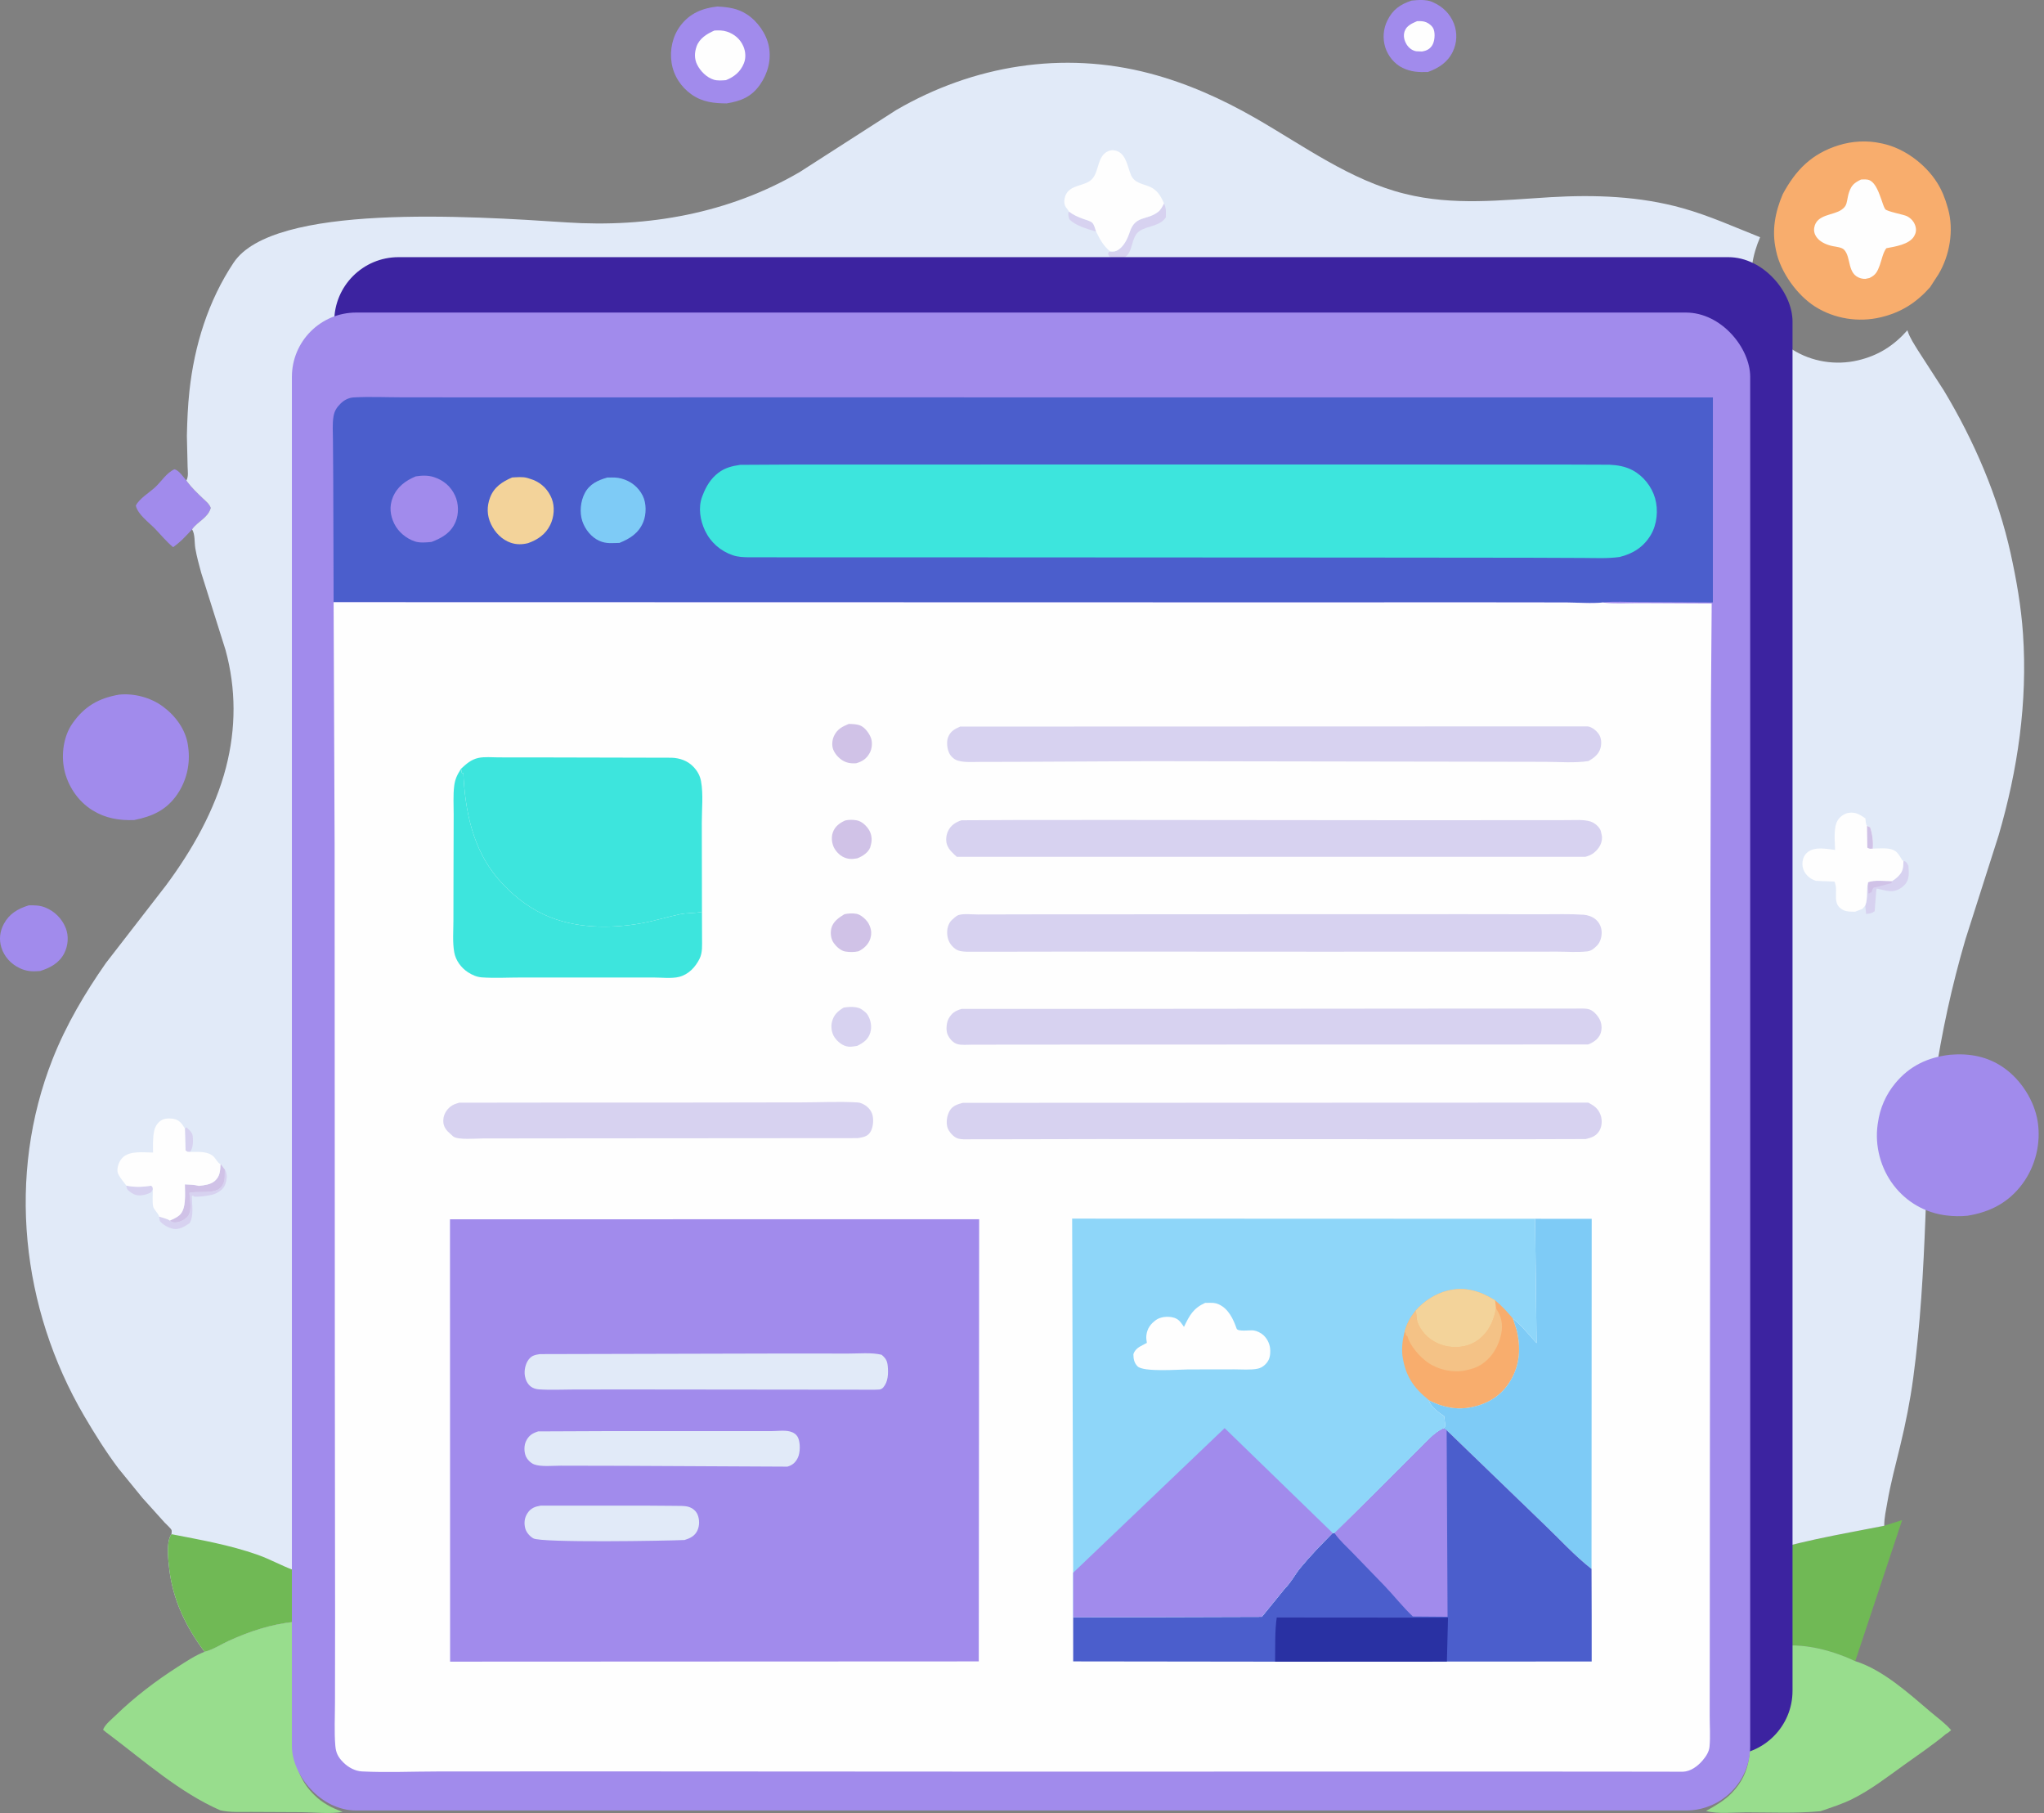 <svg width="159" height="141" viewBox="0 0 159 141" fill="none" xmlns="http://www.w3.org/2000/svg">
<rect x="0" y="0" width="159" height="141" fill="#808080" stroke="none"/>
<g id="Group 26">
<path id="Vector" d="M14.943 41.165C14.476 41.676 14.037 42.158 13.465 42.554C12.946 42.128 12.526 41.605 12.061 41.123C11.572 40.618 10.719 40.012 10.565 39.323C10.836 38.771 11.623 38.312 12.082 37.882C12.566 37.429 12.96 36.77 13.571 36.495C13.926 36.581 14.259 37.096 14.495 37.37L14.571 37.474C14.923 37.947 15.343 38.339 15.766 38.746C16.003 38.975 16.285 39.184 16.395 39.503C16.174 40.286 15.383 40.543 14.943 41.165Z" fill="#A18BEC"/>
<path id="Vector_2" d="M9.882 57.224C10.351 57.258 10.745 57.342 11.157 57.578C11.745 57.916 12.268 58.548 12.445 59.201L12.473 59.309L12.52 59.499C12.642 60.126 12.504 60.794 12.13 61.313C11.595 62.057 10.876 62.39 9.998 62.548C9.428 62.533 8.85 62.488 8.351 62.18C7.797 61.839 7.443 61.24 7.309 60.614C7.148 59.865 7.274 59.011 7.721 58.373C8.243 57.629 9.021 57.357 9.882 57.224Z" fill="#A18BEC"/>
<path id="Vector_3" d="M9.646 58.648L9.759 58.657C9.999 58.674 10.29 58.671 10.512 58.773C10.759 58.888 11.052 59.21 11.142 59.469C11.245 59.764 11.231 60.244 11.087 60.525C10.885 60.918 10.495 61.109 10.103 61.257L9.577 61.21C9.228 61.145 8.922 60.898 8.746 60.593C8.566 60.282 8.539 59.868 8.659 59.535C8.838 59.042 9.188 58.845 9.646 58.648Z" fill="#FBA9F8"/>
<path id="Vector_4" d="M109.805 0.046C110.294 -0.008 110.95 -0.052 111.404 0.146L111.524 0.202C112.232 0.521 112.802 1.081 113.09 1.813C113.375 2.54 113.346 3.329 113.004 4.031C112.603 4.856 111.904 5.298 111.07 5.601C110.348 5.621 109.772 5.599 109.105 5.279C108.475 4.978 107.966 4.348 107.759 3.685C107.543 2.992 107.6 2.25 107.918 1.6C108.34 0.741 108.917 0.344 109.805 0.046Z" fill="#A18BEC"/>
<path id="Vector_5" d="M110.234 1.646C110.484 1.638 110.722 1.634 110.956 1.736C111.197 1.841 111.444 2.047 111.531 2.302C111.65 2.651 111.602 3.246 111.389 3.558C111.197 3.84 110.946 3.948 110.623 4.005L110.173 3.987C109.863 3.94 109.584 3.725 109.424 3.463C109.237 3.158 109.14 2.792 109.263 2.436C109.418 1.989 109.838 1.822 110.234 1.646Z" fill="#FEFEFE"/>
<path id="Vector_6" d="M55.797 0.508C56.619 0.546 57.377 0.646 58.089 1.108C58.924 1.649 59.621 2.625 59.809 3.611C60.01 4.665 59.727 5.72 59.117 6.589C58.448 7.543 57.63 7.861 56.529 8.042C55.536 8.036 54.648 7.944 53.804 7.353C52.975 6.772 52.395 5.889 52.241 4.88C52.087 3.87 52.317 2.804 52.937 1.989C53.663 1.034 54.635 0.635 55.797 0.508Z" fill="#A18BEC"/>
<path id="Vector_7" d="M55.575 2.374C55.912 2.355 56.236 2.353 56.56 2.463C57.124 2.653 57.573 3.032 57.817 3.581C58 3.993 58.04 4.492 57.87 4.915C57.6 5.585 57.125 5.969 56.472 6.234C56.179 6.256 55.819 6.286 55.536 6.202C54.979 6.035 54.482 5.538 54.229 5.026C54.004 4.569 54.019 4.082 54.188 3.607C54.41 2.982 55 2.624 55.575 2.374Z" fill="#FEFEFE"/>
<path id="Vector_8" d="M146.572 118.662L147.965 118.22L144.317 129.192C142.305 128.249 139.779 127.612 137.573 128.185L136.094 128.559L136.093 121.155C139.512 119.905 143.02 119.367 146.572 118.662Z" fill="#70B955"/>
<path id="Vector_9" d="M138.676 15.104C139.693 13.21 140.939 11.95 143.022 11.3C144.086 10.968 145.237 10.905 146.325 11.144L146.478 11.176C148.142 11.541 149.767 12.76 150.676 14.191C151.059 14.793 151.314 15.442 151.503 16.127L151.546 16.274C151.999 17.922 151.664 19.867 150.796 21.323L150.136 22.341C149.06 23.551 147.871 24.307 146.287 24.68C144.562 25.087 142.689 24.794 141.187 23.84C139.798 22.959 138.514 21.172 138.171 19.557L138.141 19.413C137.813 17.922 138.084 16.496 138.676 15.104Z" fill="#F8AD6D"/>
<path id="Vector_10" d="M144.762 13.963C144.984 13.954 145.258 13.924 145.461 14.032C145.935 14.285 146.17 15.035 146.343 15.498C146.425 15.715 146.521 16.082 146.648 16.267C146.775 16.452 148.083 16.683 148.341 16.814C148.663 16.977 148.911 17.261 149.005 17.612C149.079 17.891 149.039 18.131 148.893 18.378C148.513 19.017 147.411 19.177 146.737 19.305C146.475 19.637 146.372 20.227 146.223 20.629C146.042 21.12 145.911 21.394 145.425 21.619L145.11 21.688C144.999 21.695 144.852 21.676 144.747 21.645C143.655 21.329 144.026 20.002 143.441 19.413C143.263 19.233 142.833 19.195 142.584 19.145C142.161 19.062 141.664 18.867 141.378 18.53C141.176 18.292 141.075 18.023 141.127 17.708C141.303 16.646 142.633 16.763 143.257 16.307C143.559 16.086 143.623 15.931 143.69 15.574C143.732 15.358 143.768 15.149 143.84 14.94C144.027 14.393 144.249 14.22 144.762 13.963Z" fill="#FEFEFE"/>
<path id="Vector_11" d="M136.094 128.559L137.573 128.185C139.779 127.612 142.305 128.249 144.317 129.192C146.462 129.859 148.482 131.697 150.18 133.141C150.714 133.596 151.321 134.025 151.776 134.557C151.647 134.672 151.535 134.771 151.381 134.85C150.339 135.724 149.19 136.49 148.087 137.284C146.797 138.212 145.519 139.202 144.091 139.913C143.288 140.312 142.455 140.568 141.611 140.863C139.712 141.041 137.74 140.949 135.831 140.949C134.878 140.949 133.617 141.094 132.709 140.845C133.428 140.438 134.143 140.038 134.721 139.437C136.313 137.775 136.158 136.035 136.135 133.906L136.094 128.559Z" fill="#98DD8D"/>
<path id="Vector_12" d="M22.803 126.145L22.795 133.143C22.785 135.512 22.581 137.758 24.436 139.589C25.104 140.249 25.79 140.591 26.656 140.914C25.687 141.09 24.445 140.941 23.444 140.937L19.556 140.918C18.759 140.913 17.921 140.968 17.142 140.795C13.955 139.398 11.246 136.974 8.487 134.9C8.319 134.786 8.173 134.665 8.022 134.53L8.054 134.44C8.231 134.07 8.696 133.7 8.997 133.407C10.448 131.998 12.141 130.707 13.846 129.621C14.512 129.196 15.172 128.753 15.911 128.462C16.545 128.32 17.229 127.869 17.831 127.596C19.423 126.876 21.062 126.336 22.803 126.145Z" fill="#98DD8D"/>
<path id="Vector_13" d="M44.079 17.297C50.387 17.713 56.693 16.6 62.206 13.382L69.705 8.564C75.703 5.071 82.688 3.933 89.438 5.71C92.326 6.47 95.038 7.686 97.625 9.168C101.374 11.315 105.021 14.018 109.284 15.074C113.083 16.015 116.749 15.564 120.59 15.337C124.042 15.133 127.532 15.251 130.88 16.189C133.003 16.785 134.881 17.646 136.916 18.449C136.323 19.84 136.053 21.266 136.38 22.757L136.41 22.901C136.753 24.517 138.038 26.303 139.427 27.185C140.929 28.139 142.801 28.431 144.527 28.025C146.111 27.652 147.3 26.896 148.376 25.686L148.397 25.756C148.567 26.282 148.904 26.77 149.19 27.241L151.213 30.375C153.562 34.28 155.426 38.598 156.409 43.059C156.862 45.118 157.222 47.182 157.366 49.288C157.73 54.608 156.959 59.88 155.466 64.982L152.887 73.064C151.835 76.656 151.042 80.292 150.495 83.993C149.966 87.568 149.914 91.09 149.776 94.688C149.616 98.87 149.386 103.028 148.826 107.179C148.589 108.942 148.234 110.718 147.814 112.447C147.458 113.915 147.068 115.364 146.811 116.854C146.708 117.451 146.568 118.054 146.572 118.662C143.02 119.367 139.512 119.905 136.093 121.155L136.075 116.82C136.039 87.979 136.268 60.296 136.21 32.375L136.198 29.558C136.192 29.028 136.221 28.455 136.121 27.934C135.95 27.035 135.512 26.213 134.856 25.579C134.193 24.939 133.355 24.536 132.436 24.439C131.294 24.32 130.027 24.418 128.872 24.418L121.404 24.419L97.099 24.425L53.92 24.425L29.281 24.495C27.561 24.541 25.771 25.573 24.616 26.812C23.65 27.85 23.086 29.238 22.942 30.635C22.829 31.727 22.898 32.879 22.899 33.978L22.906 39.875L22.901 58.306L22.852 99.338L22.814 122.101L22.803 126.145C21.062 126.336 19.423 126.876 17.831 127.596C17.228 127.869 16.545 128.32 15.911 128.462C14.446 126.51 13.45 124.434 13.163 121.997C13.082 121.31 12.917 119.857 13.34 119.317C13.341 119.211 13.374 119.102 13.344 119.001C13.308 118.879 12.919 118.537 12.803 118.409L11.084 116.5L9.209 114.201C8.239 112.907 7.358 111.505 6.542 110.11C1.651 101.749 0.511 91.424 4.098 82.352C5.149 79.695 6.605 77.235 8.237 74.898L12.894 68.883C14.933 66.147 16.723 63.001 17.581 59.681C18.364 56.649 18.372 53.58 17.546 50.558L15.65 44.545C15.479 43.922 15.304 43.287 15.195 42.651C15.114 42.179 15.187 41.58 14.943 41.165C15.383 40.543 16.174 40.286 16.395 39.503C16.285 39.184 16.004 38.975 15.766 38.746C15.343 38.339 14.923 37.947 14.571 37.474L14.496 37.37C14.675 37.063 14.603 36.651 14.594 36.305L14.537 33.89C14.563 32.729 14.61 31.571 14.735 30.415C15.118 26.872 16.19 23.407 18.173 20.427C21.251 15.801 36.527 16.799 44.079 17.297Z" fill="#E1EAF8"/>
<path id="Vector_14" d="M14.383 87.772L14.495 87.669C14.72 87.879 14.967 88.062 14.996 88.389C15.027 88.758 15.033 89.301 14.773 89.588C14.573 89.582 14.608 89.61 14.433 89.47L14.383 87.772Z" fill="#D7D2F0"/>
<path id="Vector_15" d="M9.822 92.207C10.487 92.344 11.101 92.318 11.77 92.214C11.899 92.368 11.86 92.28 11.889 92.477L11.777 92.708C11.599 92.814 11.441 92.875 11.237 92.921C10.849 93.01 10.525 92.985 10.194 92.748C9.939 92.565 9.865 92.517 9.822 92.207Z" fill="#D7D2F0"/>
<path id="Vector_16" d="M83.139 16.442C83.486 16.713 83.852 16.873 84.264 17.022C84.466 17.095 84.815 17.18 84.965 17.323C85.118 17.467 85.198 17.81 85.263 18.008C84.608 17.816 83.649 17.553 83.184 17.051C83.12 16.801 83.059 16.691 83.139 16.442Z" fill="#D7D2F0"/>
<path id="Vector_17" d="M17.487 90.952C17.662 91.233 17.669 91.539 17.596 91.859C17.494 92.306 17.322 92.514 16.922 92.746C16.604 92.93 16.313 92.959 15.956 93.014C15.663 93.059 15.399 93.077 15.101 93.07L15.011 92.98L14.921 93.031C14.929 93.654 15.097 94.609 14.737 95.137C14.386 95.38 13.93 95.658 13.481 95.569C13.105 95.495 12.677 95.259 12.435 94.962L12.372 94.614C12.607 94.696 13.026 94.781 13.215 94.926C13.367 95.037 13.431 95.081 13.632 95.075C13.965 95.065 14.376 94.868 14.592 94.615C14.968 94.177 14.767 93.306 14.732 92.761C15.4 92.623 16.697 92.877 17.172 92.357C17.554 91.939 17.467 91.481 17.487 90.952Z" fill="#D7D2F0"/>
<path id="Vector_18" d="M17.153 90.53C17.22 90.615 17.338 90.739 17.387 90.834L17.487 90.952C17.467 91.481 17.554 91.939 17.172 92.357C16.696 92.877 15.4 92.623 14.732 92.761C14.767 93.306 14.968 94.177 14.592 94.615C14.375 94.868 13.964 95.066 13.632 95.075C13.431 95.081 13.367 95.037 13.214 94.927C13.459 94.814 13.721 94.704 13.931 94.532C14.526 94.042 14.376 92.818 14.382 92.111C14.753 92.129 15.118 92.13 15.478 92.23C15.901 92.171 16.389 92.134 16.722 91.832C17.124 91.467 17.128 91.032 17.153 90.53Z" fill="#D0C2E7"/>
<path id="Vector_19" d="M148.069 66.943C148.315 67.022 148.32 67.107 148.452 67.322C148.482 67.829 148.561 68.369 148.19 68.781C147.898 69.107 147.486 69.332 147.041 69.308C146.7 69.289 146.392 69.184 146.064 69.119L145.977 69.114L145.957 69.204L145.826 70.872C145.571 71.051 145.465 71.045 145.162 71.079L145.097 70.422C145.322 69.836 145.16 69.223 145.314 68.621C145.756 68.417 146.684 68.532 147.195 68.531L147.198 68.51C147.325 68.436 147.437 68.357 147.546 68.258C148.036 67.814 148.045 67.567 148.069 66.943Z" fill="#D7D2F0"/>
<path id="Vector_20" d="M145.313 68.621C145.756 68.417 146.684 68.532 147.194 68.531L147.121 68.683L145.975 68.986L145.759 69.022C145.644 69.161 145.683 69.09 145.617 69.285L145.568 69.434L145.51 69.393L145.419 69.476L145.34 69.47L145.313 68.621Z" fill="#D0C2E7"/>
<path id="Vector_21" d="M90.546 15.821C90.728 16.188 90.699 16.508 90.689 16.905C90.174 17.706 88.906 17.532 88.405 18.194C87.936 18.815 88.114 19.985 87.125 20.15C86.751 20.212 86.634 20.149 86.315 19.976L86.186 19.741C86.285 19.568 86.218 19.62 86.36 19.555C86.527 19.568 86.7 19.576 86.856 19.501C87.408 19.234 87.705 18.577 87.885 18.031C88.315 16.732 89.198 17.161 90.088 16.478C90.299 16.316 90.422 16.05 90.546 15.821Z" fill="#D7D2F0"/>
<path id="Vector_22" d="M83.139 16.442L83.086 16.346C83.01 16.229 82.908 16.138 82.853 16.005C82.755 15.77 82.783 15.465 82.871 15.232C83.225 14.294 84.442 14.534 84.991 13.88C85.511 13.261 85.354 12.113 86.222 11.75C86.451 11.654 86.72 11.667 86.945 11.769C87.627 12.075 87.718 13.011 87.981 13.619C88.257 14.258 88.905 14.285 89.466 14.535C90.03 14.786 90.317 15.276 90.546 15.821C90.422 16.05 90.299 16.316 90.088 16.478C89.198 17.161 88.315 16.732 87.885 18.031C87.704 18.577 87.407 19.234 86.856 19.501C86.7 19.576 86.527 19.568 86.36 19.555C85.829 19.121 85.557 18.612 85.263 18.008C85.198 17.81 85.118 17.467 84.965 17.322C84.815 17.18 84.466 17.095 84.264 17.022C83.851 16.873 83.486 16.713 83.139 16.442Z" fill="#FEFEFE"/>
<path id="Vector_23" d="M9.822 92.207C9.827 92.165 9.185 91.468 9.144 91.135C9.098 90.765 9.255 90.333 9.506 90.063C10.062 89.465 11.153 89.635 11.905 89.636C11.901 89.075 11.876 88.491 11.995 87.939C12.071 87.586 12.304 87.237 12.641 87.079C12.911 86.952 13.363 86.966 13.645 87.052C14.005 87.162 14.201 87.465 14.383 87.772L14.433 89.47C14.608 89.61 14.573 89.582 14.774 89.588C15.377 89.598 16.131 89.502 16.609 89.942C16.76 90.081 16.972 90.493 17.153 90.53C17.128 91.032 17.124 91.467 16.722 91.832C16.389 92.134 15.901 92.171 15.478 92.23C15.118 92.13 14.753 92.129 14.382 92.111C14.376 92.818 14.526 94.042 13.931 94.532C13.721 94.704 13.459 94.814 13.214 94.926C13.025 94.781 12.606 94.696 12.371 94.614C12.377 94.442 11.959 94.066 11.914 93.838C11.835 93.432 11.892 92.896 11.89 92.477C11.86 92.28 11.899 92.368 11.77 92.214C11.101 92.318 10.487 92.344 9.822 92.207Z" fill="#FEFEFE"/>
<path id="Vector_24" d="M13.34 119.317C15.623 119.766 17.844 120.145 20.052 120.924C21 121.258 21.878 121.759 22.814 122.101L22.803 126.145C21.062 126.336 19.423 126.875 17.831 127.596C17.229 127.869 16.545 128.32 15.911 128.462C14.446 126.51 13.45 124.434 13.163 121.997C13.082 121.31 12.917 119.857 13.34 119.317Z" fill="#70B955"/>
<rect id="Rectangle 12" x="26" y="20" width="113.438" height="116.499" rx="5" fill="#3C23A0"/>
<rect id="Rectangle 11" x="22.707" y="24.308" width="113.438" height="116.499" rx="5" fill="#A18BEC"/>
<path id="Vector_25" d="M141.25 68.503C141.029 68.425 140.829 68.327 140.657 68.166C140.353 67.882 140.184 67.522 140.211 67.097C140.232 66.769 140.362 66.475 140.623 66.268C141.183 65.825 142.084 66.022 142.748 66.101C142.74 65.433 142.587 64.307 142.996 63.734C143.178 63.48 143.487 63.265 143.799 63.219C144.351 63.138 144.673 63.345 145.106 63.649C145.13 63.812 145.129 64.11 145.233 64.232L145.473 64.34C145.654 64.867 145.725 65.444 145.678 65.999C146.248 65.999 147.134 65.853 147.562 66.3C147.731 66.477 147.857 66.705 147.982 66.914L148.068 66.943C148.044 67.567 148.036 67.814 147.546 68.258C147.437 68.357 147.325 68.436 147.198 68.51L147.194 68.531C146.684 68.531 145.755 68.417 145.313 68.621C145.16 69.223 145.321 69.836 145.097 70.422L144.878 70.684L144.304 70.906C143.998 70.899 143.675 70.917 143.394 70.781C142.468 70.332 143.001 69.413 142.744 68.671L142.704 68.564L141.25 68.503Z" fill="#FEFEFE"/>
<path id="Vector_26" d="M145.233 64.232L145.474 64.34C145.654 64.867 145.726 65.444 145.679 65.999C145.465 66.011 145.458 66.034 145.257 65.927L145.233 64.232Z" fill="#D0C2E7"/>
<path id="Vector_27" d="M25.951 46.836L25.921 37.192L25.899 34.179C25.896 33.598 25.847 32.962 25.943 32.388C26.012 31.978 26.18 31.704 26.47 31.41C26.756 31.12 27.114 30.929 27.525 30.907C28.762 30.84 30.033 30.9 31.273 30.901L38.265 30.906L59.637 30.902L107.938 30.906L133.243 30.908L133.242 46.852L127.453 46.825C126.551 46.823 125.566 46.745 124.674 46.856C123.786 46.959 122.748 46.857 121.846 46.856L115.71 46.849L95.193 46.851L25.951 46.836Z" fill="#4B5ECC"/>
<path id="Vector_28" d="M47.241 37.14L47.322 37.14C47.674 37.133 47.99 37.122 48.334 37.216C49.074 37.417 49.656 37.871 50.001 38.561C50.29 39.141 50.283 40.002 50.042 40.593C49.688 41.462 49.016 41.886 48.185 42.224C47.61 42.233 47.163 42.307 46.612 42.058C45.995 41.78 45.516 41.172 45.301 40.541C45.068 39.854 45.155 38.991 45.491 38.349C45.862 37.642 46.515 37.344 47.241 37.14Z" fill="#7ECBF6"/>
<path id="Vector_29" d="M39.836 37.135C40.22 37.116 40.645 37.065 41.018 37.171L41.12 37.202L41.49 37.326C42.162 37.599 42.654 38.11 42.921 38.783C43.172 39.417 43.1 40.215 42.804 40.819C42.442 41.559 41.834 41.971 41.079 42.242C40.62 42.354 40.188 42.366 39.736 42.213C39.046 41.979 38.505 41.417 38.196 40.768C37.872 40.085 37.86 39.393 38.123 38.693C38.43 37.877 39.078 37.461 39.836 37.135Z" fill="#F3D39A"/>
<path id="Vector_30" d="M32.336 37.05C32.818 36.975 33.298 36.954 33.768 37.11C34.509 37.354 35.075 37.835 35.401 38.55C35.682 39.164 35.7 39.965 35.438 40.588C35.078 41.442 34.39 41.832 33.574 42.146C33.167 42.19 32.657 42.236 32.264 42.105C31.596 41.881 30.978 41.363 30.667 40.727C30.345 40.067 30.274 39.385 30.551 38.693C30.881 37.869 31.545 37.38 32.336 37.05Z" fill="#A18BEC"/>
<path id="Vector_31" d="M57.577 36.152L61.432 36.131L68.312 36.128L89.726 36.125L113.359 36.127L121.095 36.127L125.189 36.142C125.823 36.17 126.445 36.275 127.009 36.579C127.837 37.023 128.489 37.848 128.746 38.749C129.006 39.664 128.902 40.779 128.415 41.6C127.857 42.541 127.022 43.069 125.979 43.32C125.059 43.448 124.104 43.396 123.176 43.393L118.959 43.376L105.201 43.362L75.346 43.347L58.28 43.343C57.834 43.335 57.425 43.326 56.997 43.18C56.042 42.855 55.27 42.174 54.84 41.265C54.467 40.476 54.3 39.48 54.614 38.638L54.663 38.513C54.927 37.823 55.289 37.221 55.885 36.768C56.402 36.375 56.948 36.245 57.577 36.152Z" fill="#3DE5DD"/>
<path id="Vector_32" d="M25.951 46.836L95.193 46.851L115.71 46.849L121.846 46.856C122.748 46.857 123.786 46.959 124.674 46.856C125.59 46.973 126.602 46.9 127.529 46.905L133.15 46.931L133.091 54.754L133.053 68.928L133.011 112.978L133.001 128.715L132.995 133.432C132.993 134.223 133.057 135.076 132.98 135.862C132.941 136.259 132.691 136.626 132.437 136.921C132.052 137.367 131.526 137.762 130.919 137.791L125.398 137.783L114.039 137.777L79.446 137.784L45.798 137.765L33.992 137.772C32.062 137.773 30.081 137.866 28.155 137.768C27.613 137.74 27.088 137.448 26.71 137.071C26.304 136.665 26.132 136.337 26.084 135.765C25.991 134.65 26.059 133.473 26.058 132.353L26.066 125.778L26.047 106.544L26.029 65.605L25.951 46.836Z" fill="#FEFEFE"/>
<path id="Vector_33" d="M66.026 56.301C66.325 56.31 66.672 56.312 66.95 56.438C67.307 56.599 67.637 57.063 67.762 57.428C67.875 57.759 67.828 58.231 67.664 58.539C67.42 58.999 67.089 59.223 66.598 59.361C66.327 59.376 66.093 59.369 65.833 59.28C65.396 59.13 64.99 58.728 64.819 58.304C64.691 57.988 64.729 57.556 64.869 57.251C65.114 56.717 65.513 56.51 66.026 56.301Z" fill="#D0C2E7"/>
<path id="Vector_34" d="M65.742 63.811C66.026 63.743 66.35 63.748 66.638 63.798C67.035 63.866 67.415 64.231 67.611 64.566C67.8 64.888 67.851 65.297 67.757 65.656L67.732 65.747L67.694 65.901C67.535 66.318 67.093 66.59 66.703 66.75C66.466 66.791 66.244 66.826 66.005 66.785C65.549 66.709 65.179 66.418 64.934 66.028C64.711 65.672 64.643 65.145 64.782 64.747C64.948 64.271 65.301 64.016 65.742 63.811Z" fill="#D0C2E7"/>
<path id="Vector_35" d="M65.683 71.103C65.957 71.034 66.362 71.016 66.644 71.073C66.983 71.143 67.409 71.534 67.57 71.834C67.777 72.221 67.831 72.595 67.694 73.017C67.554 73.449 67.182 73.796 66.778 73.983C66.439 74.059 66.093 74.057 65.749 74C65.402 73.942 65.058 73.623 64.859 73.346C64.634 73.03 64.583 72.592 64.665 72.217C64.779 71.691 65.252 71.362 65.683 71.103Z" fill="#D0C2E7"/>
<path id="Vector_36" d="M65.635 78.359C66.066 78.297 66.688 78.253 67.056 78.519L67.13 78.576C67.284 78.69 67.404 78.781 67.505 78.949C67.745 79.348 67.835 79.863 67.697 80.315C67.533 80.85 67.157 81.104 66.677 81.341C66.46 81.373 66.215 81.426 65.996 81.4C65.547 81.348 65.143 81.018 64.902 80.65C64.692 80.328 64.626 79.854 64.715 79.485C64.848 78.929 65.157 78.65 65.635 78.359Z" fill="#D7D2F0"/>
<path id="Vector_37" d="M35.727 85.76L41.948 85.752L53.677 85.748L62.383 85.735C63.805 85.733 65.27 85.66 66.689 85.738C66.882 85.749 67.035 85.809 67.202 85.901C67.543 86.09 67.801 86.39 67.884 86.778C67.968 87.171 67.912 87.767 67.662 88.103C67.43 88.413 67.085 88.45 66.73 88.516L44.365 88.533L37.522 88.541C37.039 88.541 35.61 88.671 35.256 88.385L35.178 88.316L34.831 87.995C34.566 87.71 34.453 87.43 34.489 87.038C34.523 86.668 34.723 86.329 35.004 86.093C35.221 85.909 35.457 85.837 35.727 85.76Z" fill="#D7D2F0"/>
<path id="Vector_38" d="M54.604 70.919L54.611 72.969C54.61 73.496 54.66 74.076 54.419 74.561C54.091 75.22 53.566 75.784 52.831 75.973C52.258 76.12 51.434 76.023 50.837 76.022L46.825 76.022L40.59 76.022C39.566 76.021 38.493 76.086 37.474 76.013C37.093 75.985 36.721 75.823 36.403 75.615C35.87 75.267 35.45 74.698 35.335 74.062C35.195 73.284 35.27 72.397 35.271 71.604L35.279 67.302L35.291 63.365C35.294 62.633 35.241 61.847 35.331 61.123C35.396 60.592 35.578 60.225 35.87 59.783L35.921 60.12L36.041 60.12C36.181 63.078 36.771 66.045 38.746 68.349C39.735 69.501 40.952 70.497 42.336 71.137C44.672 72.219 47.467 72.246 49.964 71.793C50.957 71.613 51.92 71.303 52.907 71.101C53.427 70.995 53.973 71.029 54.503 70.935L54.604 70.919Z" fill="#3DE5DD"/>
<path id="Vector_39" d="M74.691 56.507L123.498 56.492C123.84 56.538 124.168 56.811 124.363 57.086C124.575 57.385 124.594 57.818 124.505 58.165C124.38 58.653 123.976 58.963 123.558 59.19C122.482 59.355 121.289 59.251 120.196 59.249L113.956 59.237L89.412 59.198L79.125 59.249L76.189 59.256C75.649 59.256 75 59.31 74.48 59.145C74.207 59.059 73.948 58.812 73.83 58.555C73.67 58.208 73.614 57.69 73.755 57.329C73.936 56.864 74.263 56.701 74.691 56.507Z" fill="#D7D2F0"/>
<path id="Vector_40" d="M74.807 78.464L84.354 78.465L112.522 78.441L120.473 78.438L122.618 78.438C122.944 78.438 123.382 78.402 123.685 78.523C124.003 78.65 124.326 79.033 124.465 79.341C124.615 79.675 124.626 80.105 124.478 80.442C124.305 80.836 123.925 81.079 123.542 81.231L85.689 81.238L77.812 81.244L75.572 81.249C75.241 81.249 74.794 81.293 74.478 81.204C74.125 81.104 73.839 80.761 73.705 80.435C73.571 80.109 73.623 79.513 73.8 79.206C74.057 78.76 74.331 78.606 74.807 78.464Z" fill="#D7D2F0"/>
<path id="Vector_41" d="M74.801 63.795L78.804 63.776L86.424 63.77L109.703 63.791L118.971 63.787L122.01 63.784C122.552 63.784 123.198 63.727 123.716 63.889C124.028 63.986 124.399 64.288 124.514 64.598L124.552 64.756C124.584 64.89 124.621 65.022 124.619 65.162C124.612 65.622 124.364 66.008 124.02 66.298C123.806 66.479 123.591 66.561 123.325 66.636L74.428 66.635C74.124 66.359 73.816 66.1 73.671 65.704C73.547 65.368 73.601 64.933 73.757 64.615C73.971 64.179 74.351 63.932 74.801 63.795Z" fill="#D7D2F0"/>
<path id="Vector_42" d="M74.897 85.771L123.555 85.753C124.016 86.007 124.316 86.198 124.508 86.717C124.646 87.089 124.621 87.593 124.416 87.939C124.168 88.357 123.8 88.482 123.355 88.586L118.382 88.6L108.966 88.598L85.489 88.588L77.808 88.603L75.551 88.605C75.202 88.603 74.782 88.647 74.455 88.521C74.142 88.4 73.8 88.003 73.702 87.685C73.577 87.275 73.666 86.728 73.887 86.364C74.114 85.992 74.499 85.875 74.897 85.771Z" fill="#D7D2F0"/>
<path id="Vector_43" d="M95.72 71.103L113.942 71.098L119.925 71.106C121.003 71.109 122.108 71.069 123.183 71.141C123.51 71.162 123.857 71.287 124.113 71.496C124.401 71.73 124.569 72.083 124.59 72.454C124.61 72.819 124.497 73.272 124.234 73.534C123.988 73.78 123.799 73.954 123.448 73.993C122.711 74.076 121.911 74.012 121.167 74.011L117.022 74.013L102.453 74.016L84.486 74.007L78.247 74.017L75.151 74.016C74.858 74.002 74.531 73.969 74.293 73.784C73.91 73.486 73.72 73.134 73.683 72.649C73.653 72.268 73.755 71.826 74.039 71.554C74.146 71.451 74.4 71.22 74.537 71.173C74.933 71.037 75.622 71.122 76.058 71.12L80.321 71.111L95.72 71.103Z" fill="#D7D2F0"/>
<path id="Vector_44" d="M119.411 94.787L123.816 94.789L123.803 122.019C122.479 120.986 121.32 119.699 120.105 118.543L112.533 111.232L112.274 111.093L112.43 110.912L112.345 110.147C111.873 109.82 111.332 109.46 111.138 108.899C112.231 109.439 113.313 109.688 114.528 109.424C115.796 109.148 116.808 108.514 117.482 107.394C118.249 106.119 118.312 104.754 117.952 103.357L117.678 102.541C118.357 103.073 118.942 103.821 119.529 104.456L119.411 94.787Z" fill="#7ECBF6"/>
<path id="Vector_45" d="M35.87 59.783C36.271 59.407 36.657 59.066 37.213 58.946C37.694 58.842 38.297 58.904 38.795 58.904L42.044 58.906L52.241 58.93C52.866 58.95 53.48 59.16 53.921 59.617C54.243 59.949 54.449 60.306 54.533 60.763C54.717 61.762 54.59 62.955 54.592 63.981L54.604 70.919L54.503 70.935C53.973 71.029 53.427 70.995 52.906 71.101C51.919 71.303 50.956 71.613 49.964 71.793C47.466 72.246 44.671 72.219 42.335 71.137C40.952 70.497 39.734 69.501 38.746 68.348C36.771 66.045 36.18 63.078 36.041 60.12L35.921 60.12L35.87 59.783Z" fill="#3DE5DD"/>
<path id="Vector_46" d="M112.274 111.092L112.533 111.231L120.105 118.542C121.32 119.699 122.479 120.986 123.803 122.019L123.814 125.722L123.815 129.218L112.552 129.224L99.188 129.231L83.482 129.211L83.48 125.786L98.16 125.743L99.977 123.505C100.402 123.101 100.755 122.421 101.139 121.954C101.931 120.991 102.791 120.114 103.665 119.224L103.807 119.227L106.956 116.123L110.354 112.724C110.92 112.173 111.553 111.422 112.274 111.092Z" fill="#4B5ECC"/>
<path id="Vector_47" d="M99.188 129.231C99.209 128.104 99.159 126.91 99.315 125.797L112.639 125.807L112.552 129.224L99.188 129.231Z" fill="#2931A3"/>
<path id="Vector_48" d="M112.274 111.092L112.533 111.231L112.604 125.738L109.905 125.717C109.121 124.982 108.46 124.126 107.717 123.351L105.207 120.756C104.738 120.272 104.184 119.785 103.807 119.227L106.956 116.123L110.354 112.724C110.92 112.173 111.552 111.422 112.274 111.092Z" fill="#A18BEC"/>
<path id="Vector_49" d="M83.48 122.316L83.401 94.774L119.411 94.787L119.529 104.456C118.943 103.821 118.358 103.073 117.679 102.541L117.953 103.357C118.313 104.754 118.25 106.119 117.482 107.394C116.808 108.514 115.796 109.148 114.529 109.424C113.314 109.688 112.232 109.439 111.138 108.899C111.333 109.46 111.874 109.82 112.345 110.147L112.431 110.912L112.274 111.092C111.553 111.422 110.92 112.173 110.354 112.724L106.956 116.123L103.807 119.227L103.665 119.224C102.791 120.114 101.931 120.991 101.139 121.954C100.755 122.421 100.403 123.101 99.977 123.505L98.16 125.743L83.48 125.786L83.48 122.316Z" fill="#8ED6F9"/>
<path id="Vector_50" d="M93.746 101.327L93.852 101.328C94.195 101.322 94.491 101.297 94.811 101.444C95.562 101.785 95.937 102.588 96.194 103.327C96.286 103.59 97.227 103.43 97.522 103.472C97.78 103.508 98.095 103.665 98.284 103.842C98.612 104.151 98.805 104.583 98.811 105.031C98.818 105.488 98.739 105.821 98.397 106.143C98.237 106.293 98.049 106.402 97.832 106.446C97.272 106.56 96.595 106.496 96.024 106.498L92.437 106.504C91.735 106.504 88.951 106.727 88.49 106.264C88.218 105.991 88.172 105.683 88.164 105.315C88.347 104.794 88.779 104.691 89.213 104.44C89.178 104.236 89.149 104.034 89.178 103.827C89.25 103.304 89.502 102.968 89.917 102.662C90.25 102.417 90.792 102.366 91.187 102.448C91.619 102.537 91.785 102.738 92.03 103.094L92.099 103.198C92.534 102.3 92.803 101.762 93.746 101.327Z" fill="#FEFEFE"/>
<path id="Vector_51" d="M110.106 101.943C110.747 101.203 111.651 100.61 112.608 100.377C113.984 100.041 115.132 100.408 116.3 101.124C116.825 101.565 117.241 102.013 117.679 102.541L117.952 103.357C118.312 104.754 118.249 106.119 117.482 107.394C116.808 108.514 115.796 109.148 114.529 109.424C113.314 109.688 112.231 109.439 111.138 108.899L111.132 108.873C109.923 107.9 109.319 106.986 109.093 105.427C109.025 104.787 109.104 104.203 109.259 103.582C109.43 102.936 109.7 102.462 110.106 101.943Z" fill="#F8AD6D"/>
<path id="Vector_52" d="M116.371 101.75C116.784 102.353 116.93 102.999 116.781 103.726C116.577 104.715 116.04 105.62 115.17 106.159C114.821 106.375 114.485 106.47 114.089 106.555L113.987 106.579C113.047 106.786 111.917 106.537 111.123 106.003C110.464 105.56 109.69 104.689 109.482 103.92L109.365 103.838L109.343 103.68L109.259 103.582C109.43 102.936 109.7 102.462 110.106 101.943C110.207 102.146 110.181 102.423 110.222 102.648C110.28 102.963 110.461 103.264 110.648 103.521C111.124 104.171 111.881 104.598 112.67 104.721C113.473 104.846 114.332 104.7 114.99 104.206C115.81 103.589 116.197 102.733 116.371 101.75Z" fill="#F4C286"/>
<path id="Vector_53" d="M110.106 101.943C110.747 101.203 111.651 100.61 112.608 100.377C113.984 100.041 115.132 100.408 116.3 101.124L116.371 101.75C116.197 102.733 115.81 103.589 114.99 104.206C114.332 104.7 113.473 104.846 112.671 104.721C111.881 104.598 111.124 104.171 110.648 103.521C110.461 103.264 110.28 102.963 110.222 102.648C110.181 102.423 110.207 102.146 110.106 101.943Z" fill="#F3D39A"/>
<path id="Vector_54" d="M83.48 122.316L95.263 111.068L103.665 119.224C102.791 120.114 101.931 120.991 101.139 121.954C100.755 122.421 100.402 123.101 99.977 123.505L98.16 125.743L83.48 125.786L83.48 122.316Z" fill="#A18BEC"/>
<path id="Vector_55" d="M35.003 94.828L76.168 94.822L76.138 129.211L35.013 129.23L35.003 94.828Z" fill="#A18BEC"/>
<path id="Vector_56" d="M42.071 117.094L50.15 117.095L52.515 117.113C52.831 117.122 53.25 117.097 53.554 117.188C53.865 117.281 54.136 117.491 54.264 117.796C54.423 118.175 54.423 118.655 54.25 119.029C54.051 119.46 53.68 119.638 53.249 119.77C51.847 119.835 42.096 120.003 41.481 119.64C41.207 119.479 40.947 119.185 40.862 118.875C40.749 118.461 40.794 118.043 41.032 117.683C41.296 117.282 41.616 117.172 42.071 117.094Z" fill="#E1EAF8"/>
<path id="Vector_57" d="M41.863 111.323L46.826 111.302L56.132 111.298L59.954 111.302C60.404 111.302 61.023 111.216 61.448 111.328C61.722 111.4 61.967 111.556 62.085 111.822C62.265 112.228 62.256 112.992 62.054 113.39C61.868 113.757 61.642 113.948 61.252 114.064L48.36 114L43.607 113.99C43.037 113.988 42.079 114.091 41.55 113.889C41.278 113.785 40.996 113.497 40.891 113.224C40.758 112.881 40.761 112.399 40.926 112.067C41.14 111.636 41.42 111.465 41.863 111.323Z" fill="#E1EAF8"/>
<path id="Vector_58" d="M41.999 105.312L61.17 105.265L66.003 105.27C66.816 105.272 67.796 105.173 68.579 105.363C68.902 105.636 69.02 105.83 69.058 106.256C69.108 106.819 69.093 107.459 68.706 107.905C68.519 108.12 68.291 108.063 68.016 108.081L50.339 108.062L44.767 108.063C43.832 108.063 42.859 108.117 41.93 108.055C41.715 108.041 41.472 107.975 41.3 107.843C41.035 107.641 40.89 107.336 40.833 107.017C40.759 106.603 40.864 106.073 41.122 105.735C41.364 105.417 41.627 105.369 41.999 105.312Z" fill="#E1EAF8"/>
<path id="Vector_59" d="M2.231 70.412C2.688 70.404 3.07 70.401 3.504 70.571C4.24 70.859 4.826 71.443 5.116 72.181C5.359 72.799 5.299 73.548 4.998 74.138C4.61 74.9 3.899 75.274 3.122 75.518C2.523 75.571 2.054 75.55 1.504 75.282C0.837 74.958 0.326 74.395 0.104 73.683C-0.088 73.067 -0.009 72.425 0.293 71.862C0.725 71.056 1.387 70.676 2.231 70.412Z" fill="#A18BEC"/>
<path id="Vector_60" d="M9.266 54.023C10.437 53.905 11.723 54.248 12.671 54.947C13.654 55.67 14.454 56.751 14.623 57.982L14.641 58.121C14.816 59.397 14.523 60.699 13.795 61.769C12.96 62.994 11.862 63.494 10.437 63.777C9.26 63.819 8.209 63.643 7.195 63.018C6.075 62.327 5.268 61.128 4.998 59.844C4.751 58.669 4.941 57.252 5.638 56.26C6.574 54.928 7.672 54.299 9.266 54.023Z" fill="#A18BEC"/>
<path id="Vector_61" d="M151.696 82.03C153.202 81.906 154.59 82.152 155.854 83.029C157.212 83.971 158.255 85.605 158.511 87.239C158.774 88.921 158.334 90.7 157.325 92.068C156.251 93.525 154.808 94.268 153.048 94.551C152.489 94.605 151.958 94.596 151.4 94.527C149.768 94.325 148.335 93.508 147.326 92.21C146.297 90.884 145.825 89.125 146.059 87.459L146.08 87.323C146.241 86.177 146.696 85.135 147.435 84.242C148.554 82.89 149.97 82.226 151.696 82.03Z" fill="#A18BEC"/>
</g>
</svg>
